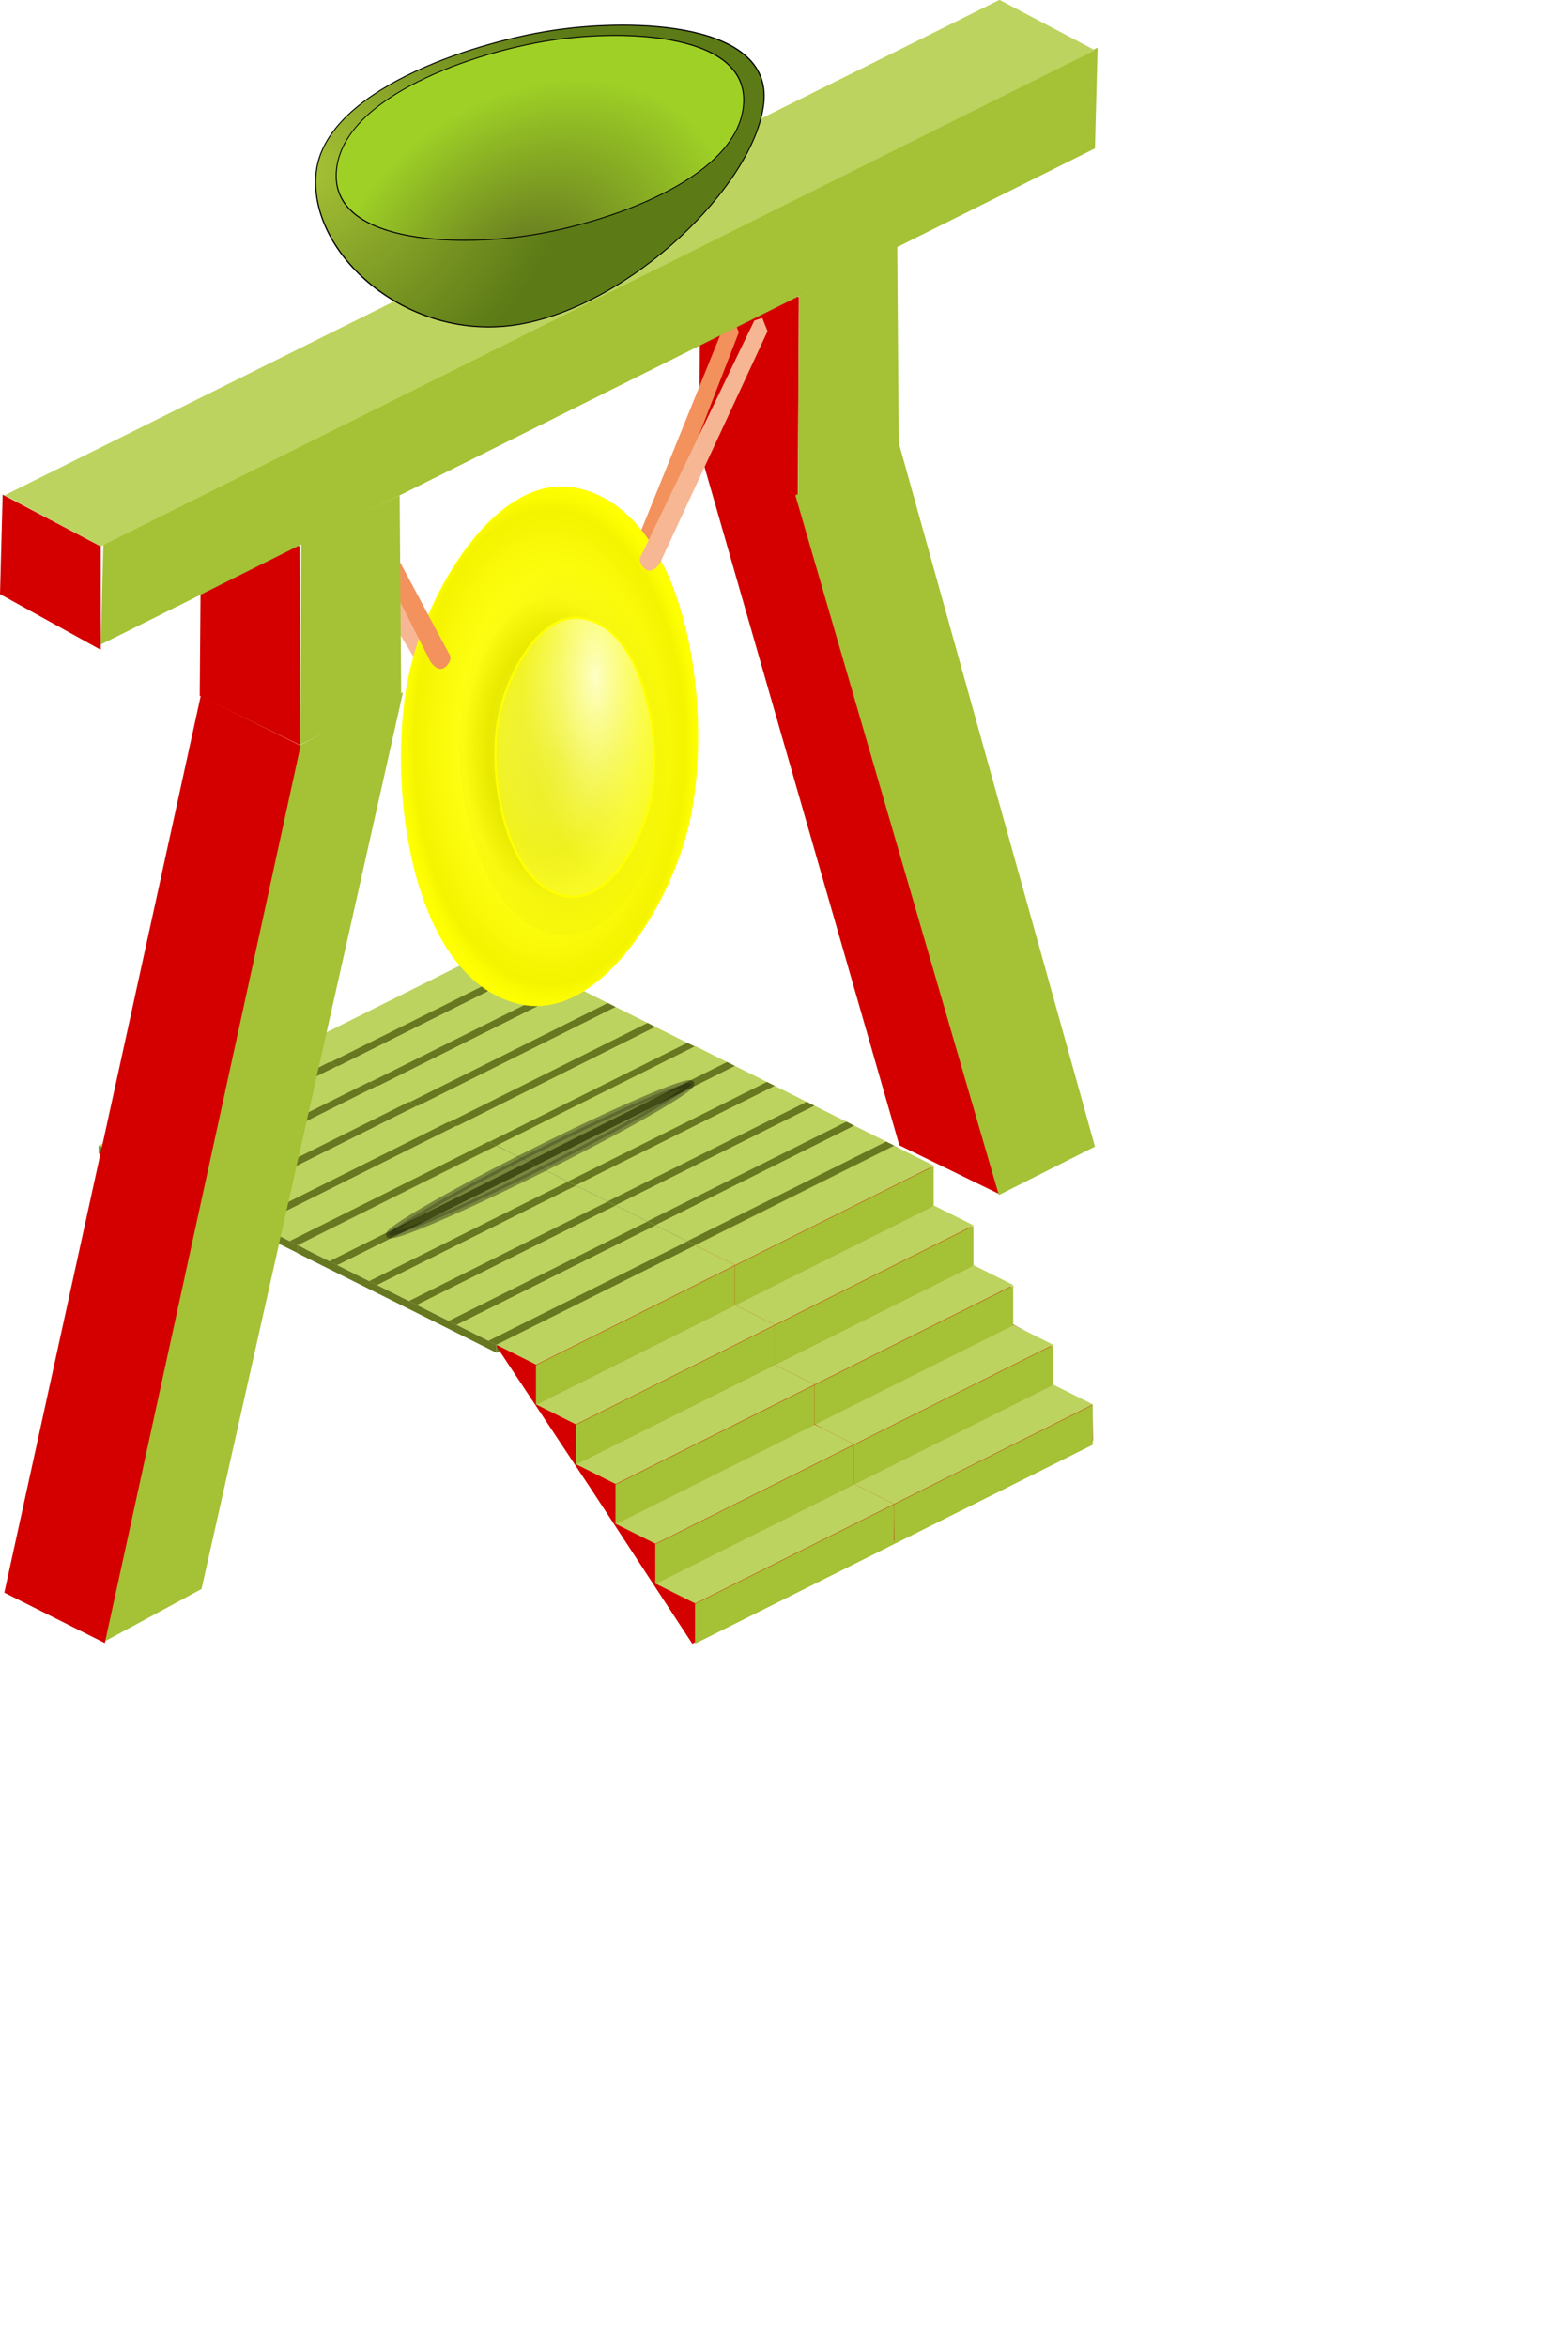<?xml version="1.0" encoding="UTF-8" standalone="no"?>
<!-- Created with Inkscape (http://www.inkscape.org/) -->

<svg
   xmlns:dc="http://purl.org/dc/elements/1.1/"
   xmlns:cc="http://creativecommons.org/ns#"
   xmlns:rdf="http://www.w3.org/1999/02/22-rdf-syntax-ns#"
   xmlns:svg="http://www.w3.org/2000/svg"
   xmlns="http://www.w3.org/2000/svg"
   xmlns:xlink="http://www.w3.org/1999/xlink"
   xmlns:sodipodi="http://sodipodi.sourceforge.net/DTD/sodipodi-0.dtd"
   xmlns:inkscape="http://www.inkscape.org/namespaces/inkscape"
   width="552"
   height="826"
   id="svg7330"
   version="1.1"
   inkscape:version="0.48.2 r9819"
   sodipodi:docname="New document 5">
  <defs
     id="defs7332">
    <radialGradient
       inkscape:collect="always"
       xlink:href="#linearGradient21702"
       id="radialGradient22153"
       gradientUnits="userSpaceOnUse"
       gradientTransform="matrix(1,0,0,1.648,0,-388.543)"
       cx="901.69"
       cy="599.949"
       fx="901.69"
       fy="599.949"
       r="68.267" />
    <linearGradient
       id="linearGradient21702">
      <stop
         style="stop-color:#ffffb6;stop-opacity:1;"
         offset="0"
         id="stop21704" />
      <stop
         id="stop21712"
         offset="0.411"
         style="stop-color:#f1f100;stop-opacity:1;" />
      <stop
         id="stop21710"
         offset="0.577"
         style="stop-color:#ffff14;stop-opacity:1;" />
      <stop
         style="stop-color:#f4f400;stop-opacity:1;"
         offset="0.913"
         id="stop21714" />
      <stop
         style="stop-color:#ffff01;stop-opacity:1;"
         offset="1"
         id="stop21706" />
    </linearGradient>
    <radialGradient
       inkscape:collect="always"
       xlink:href="#linearGradient21734"
       id="radialGradient22155"
       gradientUnits="userSpaceOnUse"
       gradientTransform="matrix(1,0,0,1.654,0,-392.147)"
       cx="907.141"
       cy="603.374"
       fx="907.141"
       fy="603.374"
       r="49.842" />
    <linearGradient
       inkscape:collect="always"
       id="linearGradient21734">
      <stop
         style="stop-color:#d7d900;stop-opacity:1;"
         offset="0"
         id="stop21736" />
      <stop
         style="stop-color:#d7d900;stop-opacity:0;"
         offset="1"
         id="stop21738" />
    </linearGradient>
    <radialGradient
       inkscape:collect="always"
       xlink:href="#linearGradient21734-2"
       id="radialGradient22157"
       gradientUnits="userSpaceOnUse"
       gradientTransform="matrix(-0.679,0.018,-0.044,-1.65,1549.837,1609.461)"
       cx="882.068"
       cy="639.525"
       fx="882.068"
       fy="639.525"
       r="49.842" />
    <linearGradient
       id="linearGradient21734-2">
      <stop
         style="stop-color:#feffc5;stop-opacity:1;"
         offset="0"
         id="stop21736-5" />
      <stop
         style="stop-color:#fdff3f;stop-opacity:0.473;"
         offset="1"
         id="stop21738-0" />
    </linearGradient>
    <inkscape:path-effect
       effect="skeletal"
       id="path-effect21809"
       is_visible="true"
       pattern="m 345,51 c 0,-2.76 2.24,-5 5,-5 2.76,0 5,2.24 5,5 0,2.76 -2.24,5 -5,5 -2.76,0 -5,-2.24 -5,-5 z"
       copytype="single_stretched"
       prop_scale="1"
       scale_y_rel="false"
       spacing="0"
       normal_offset="0"
       tang_offset="0"
       prop_units="false"
       vertical_pattern="false"
       fuse_tolerance="0" />
    <filter
       inkscape:collect="always"
       id="filter21823"
       color-interpolation-filters="sRGB">
      <feGaussianBlur
         inkscape:collect="always"
         stdDeviation="2.286"
         id="feGaussianBlur21825" />
    </filter>
    <radialGradient
       r="100.25"
       fy="918.952"
       fx="946.706"
       cy="918.952"
       cx="946.706"
       gradientTransform="matrix(1.07,0.867,-0.796,0.982,655.619,-873.189)"
       gradientUnits="userSpaceOnUse"
       id="radialGradient21675-7"
       xlink:href="#linearGradient21652-2-5"
       inkscape:collect="always" />
    <linearGradient
       id="linearGradient21652-2-5">
      <stop
         style="stop-color:#a5c135;stop-opacity:1;"
         offset="0"
         id="stop21654-5-8" />
      <stop
         style="stop-color:#5c7a16;stop-opacity:1;"
         offset="1"
         id="stop21656-5-1" />
    </linearGradient>
    <radialGradient
       r="100.25"
       fy="988.152"
       fx="1050.667"
       cy="988.152"
       cx="1050.667"
       gradientTransform="matrix(1,0.014,-0.013,0.96,13.243,-44.945)"
       gradientUnits="userSpaceOnUse"
       id="radialGradient22249"
       xlink:href="#linearGradient21652-0"
       inkscape:collect="always" />
    <linearGradient
       id="linearGradient21652-0">
      <stop
         style="stop-color:#60701f;stop-opacity:1;"
         offset="0"
         id="stop21654-4" />
      <stop
         style="stop-color:#9ed026;stop-opacity:1;"
         offset="1"
         id="stop21656-8" />
    </linearGradient>
  </defs>
<g transform="scale(0.7)">
  <sodipodi:namedview
     id="base"
     pagecolor="#ffffff"
     bordercolor="#666666"
     borderopacity="1.0"
     inkscape:pageopacity="0.0"
     inkscape:pageshadow="2"
     inkscape:zoom="0.35"
     inkscape:cx="375"
     inkscape:cy="520"
     inkscape:document-units="px"
     inkscape:current-layer="layer1"
     showgrid="false"
     inkscape:window-width="635"
     inkscape:window-height="425"
     inkscape:window-x="50"
     inkscape:window-y="50"
     inkscape:window-maximized="0" />
  <g
     inkscape:label="Layer 1"
     inkscape:groupmode="layer"
     id="layer1"
     transform="translate(0,-226.362)">
    <g
       id="g22026"
       transform="translate(-1149.333,75.612)">
      <path
         sodipodi:nodetypes="ccccc"
         inkscape:connector-curvature="0"
         id="path21923-1"
         d="m 1551.111,300.111 -0.555,100 -49.667,-25.889 0.778,-99.333 z"
         style="fill:#d40000;fill-opacity:1;stroke:none" />
      <path
         sodipodi:nodetypes="ccccc"
         inkscape:connector-curvature="0"
         id="path21831-3"
         d="m 1652.168,751.001 -50.555,-24.666 -101.449,-353.003 50.224,26 z"
         style="fill:#d40000;fill-opacity:1;stroke:none" />
      <g
         transform="matrix(2,0,0,2,-2102.296,-975.031)"
         id="g21544">
        <g
           id="g14576-7"
           transform="translate(1400.648,250.932)">
          <g
             transform="translate(799.293,94.684)"
             id="g10212-3-83">
            <path
               sodipodi:nodetypes="ccccc"
               style="fill:#bcd35f;fill-opacity:1;stroke:none"
               inkscape:connector-curvature="0"
               id="path27595-1-7-6-1-0-3-13-1-6-1-83"
               d="m -499.293,480.316 50,-25 10,5 -50,25 z" />
            <path
               sodipodi:nodetypes="ccccc"
               style="fill:#677821;fill-opacity:1;stroke:none"
               inkscape:connector-curvature="0"
               id="path27595-1-7-6-1-0-3-13-1-6-0-12-71"
               d="m -491.293,484.316 50,-25 2,1 -50,25 z" />
          </g>
          <g
             transform="translate(809.293,99.684)"
             id="g10212-3-5-0">
            <path
               sodipodi:nodetypes="ccccc"
               style="fill:#bcd35f;fill-opacity:1;stroke:none"
               inkscape:connector-curvature="0"
               id="path27595-1-7-6-1-0-3-13-1-6-1-7-7"
               d="m -499.293,480.316 50,-25 10,5 -50,25 z" />
            <path
               sodipodi:nodetypes="ccccc"
               style="fill:#677821;fill-opacity:1;stroke:none"
               inkscape:connector-curvature="0"
               id="path27595-1-7-6-1-0-3-13-1-6-0-12-6-34"
               d="m -491.293,484.316 50,-25 2,1 -50,25 z" />
          </g>
          <g
             transform="translate(819.293,104.684)"
             id="g10212-3-2-9">
            <path
               sodipodi:nodetypes="ccccc"
               style="fill:#bcd35f;fill-opacity:1;stroke:none"
               inkscape:connector-curvature="0"
               id="path27595-1-7-6-1-0-3-13-1-6-1-1-6"
               d="m -499.293,480.316 50,-25 10,5 -50,25 z" />
            <path
               sodipodi:nodetypes="ccccc"
               style="fill:#677821;fill-opacity:1;stroke:none"
               inkscape:connector-curvature="0"
               id="path27595-1-7-6-1-0-3-13-1-6-0-12-61-5"
               d="m -491.293,484.316 50,-25 2,1 -50,25 z" />
          </g>
          <g
             transform="translate(829.293,109.684)"
             id="g10212-3-1-1">
            <path
               sodipodi:nodetypes="ccccc"
               style="fill:#bcd35f;fill-opacity:1;stroke:none"
               inkscape:connector-curvature="0"
               id="path27595-1-7-6-1-0-3-13-1-6-1-5-09"
               d="m -499.293,480.316 50,-25 10,5 -50,25 z" />
            <path
               sodipodi:nodetypes="ccccc"
               style="fill:#677821;fill-opacity:1;stroke:none"
               inkscape:connector-curvature="0"
               id="path27595-1-7-6-1-0-3-13-1-6-0-12-7-9"
               d="m -491.293,484.316 50,-25 2,1 -50,25 z" />
          </g>
          <g
             transform="translate(839.293,114.684)"
             id="g10212-3-4-6">
            <path
               sodipodi:nodetypes="ccccc"
               style="fill:#bcd35f;fill-opacity:1;stroke:none"
               inkscape:connector-curvature="0"
               id="path27595-1-7-6-1-0-3-13-1-6-1-8-8"
               d="m -499.293,480.316 50,-25 10,5 -50,25 z" />
            <path
               sodipodi:nodetypes="ccccc"
               style="fill:#677821;fill-opacity:1;stroke:none"
               inkscape:connector-curvature="0"
               id="path27595-1-7-6-1-0-3-13-1-6-0-12-5-3"
               d="m -491.293,484.316 50,-25 2,1 -50,25 z" />
          </g>
          <g
             transform="translate(672.749,205.356)"
             id="g10058-3-4">
            <path
               sodipodi:nodetypes="ccccc"
               inkscape:connector-curvature="0"
               id="path6941-7-7-8-2-5-0-7-2-8-8"
               d="m -322.749,396.644 -50,-25 0,-2 50,25 z"
               style="fill:#677821;fill-opacity:1;stroke:none" />
          </g>
          <g
             transform="matrix(-1,0,0,1,27.251,205.356)"
             id="g10058-3-6-4">
            <path
               sodipodi:nodetypes="ccccc"
               inkscape:connector-curvature="0"
               id="path6941-7-7-8-2-5-0-7-2-8-4-9"
               d="m -322.749,396.644 -50,-25 0,-2 50,25 z"
               style="fill:#677821;fill-opacity:1;stroke:none" />
          </g>
        </g>
        <g
           id="g14576-7-9"
           transform="translate(1350.648,275.759)">
          <g
             transform="translate(799.293,94.684)"
             id="g10212-3-83-2">
            <path
               sodipodi:nodetypes="ccccc"
               style="fill:#bcd35f;fill-opacity:1;stroke:none"
               inkscape:connector-curvature="0"
               id="path27595-1-7-6-1-0-3-13-1-6-1-83-5"
               d="m -499.293,480.316 50,-25 10,5 -50,25 z" />
            <path
               sodipodi:nodetypes="ccccc"
               style="fill:#677821;fill-opacity:1;stroke:none"
               inkscape:connector-curvature="0"
               id="path27595-1-7-6-1-0-3-13-1-6-0-12-71-5"
               d="m -491.293,484.316 50,-25 2,1 -50,25 z" />
          </g>
          <g
             transform="translate(809.293,99.684)"
             id="g10212-3-5-0-3">
            <path
               sodipodi:nodetypes="ccccc"
               style="fill:#bcd35f;fill-opacity:1;stroke:none"
               inkscape:connector-curvature="0"
               id="path27595-1-7-6-1-0-3-13-1-6-1-7-7-3"
               d="m -499.293,480.316 50,-25 10,5 -50,25 z" />
            <path
               sodipodi:nodetypes="ccccc"
               style="fill:#677821;fill-opacity:1;stroke:none"
               inkscape:connector-curvature="0"
               id="path27595-1-7-6-1-0-3-13-1-6-0-12-6-34-3"
               d="m -491.293,484.316 50,-25 2,1 -50,25 z" />
          </g>
          <g
             transform="translate(819.293,104.684)"
             id="g10212-3-2-9-7">
            <path
               sodipodi:nodetypes="ccccc"
               style="fill:#bcd35f;fill-opacity:1;stroke:none"
               inkscape:connector-curvature="0"
               id="path27595-1-7-6-1-0-3-13-1-6-1-1-6-4"
               d="m -499.293,480.316 50,-25 10,5 -50,25 z" />
            <path
               sodipodi:nodetypes="ccccc"
               style="fill:#677821;fill-opacity:1;stroke:none"
               inkscape:connector-curvature="0"
               id="path27595-1-7-6-1-0-3-13-1-6-0-12-61-5-3"
               d="m -491.293,484.316 50,-25 2,1 -50,25 z" />
          </g>
          <g
             transform="translate(829.293,109.684)"
             id="g10212-3-1-1-8">
            <path
               sodipodi:nodetypes="ccccc"
               style="fill:#bcd35f;fill-opacity:1;stroke:none"
               inkscape:connector-curvature="0"
               id="path27595-1-7-6-1-0-3-13-1-6-1-5-09-0"
               d="m -499.293,480.316 50,-25 10,5 -50,25 z" />
            <path
               sodipodi:nodetypes="ccccc"
               style="fill:#677821;fill-opacity:1;stroke:none"
               inkscape:connector-curvature="0"
               id="path27595-1-7-6-1-0-3-13-1-6-0-12-7-9-8"
               d="m -491.293,484.316 50,-25 2,1 -50,25 z" />
          </g>
          <g
             transform="translate(839.293,114.684)"
             id="g10212-3-4-6-8">
            <path
               sodipodi:nodetypes="ccccc"
               style="fill:#bcd35f;fill-opacity:1;stroke:none"
               inkscape:connector-curvature="0"
               id="path27595-1-7-6-1-0-3-13-1-6-1-8-8-0"
               d="m -499.293,480.316 50,-25 10,5 -50,25 z" />
            <path
               sodipodi:nodetypes="ccccc"
               style="fill:#677821;fill-opacity:1;stroke:none"
               inkscape:connector-curvature="0"
               id="path27595-1-7-6-1-0-3-13-1-6-0-12-5-3-6"
               d="m -491.293,484.316 50,-25 2,1 -50,25 z" />
          </g>
          <g
             transform="translate(672.749,205.356)"
             id="g10058-3-4-8">
            <path
               sodipodi:nodetypes="ccccc"
               inkscape:connector-curvature="0"
               id="path6941-7-7-8-2-5-0-7-2-8-8-1"
               d="m -322.749,396.644 -50,-25 0,-2 50,25 z"
               style="fill:#677821;fill-opacity:1;stroke:none" />
          </g>
          <g
             transform="matrix(-1,0,0,1,27.251,205.356)"
             id="g10058-3-6-4-9">
            <path
               sodipodi:nodetypes="ccccc"
               inkscape:connector-curvature="0"
               id="path6941-7-7-8-2-5-0-7-2-8-4-9-8"
               d="m -322.749,396.644 -50,-25 0,-2 50,25 z"
               style="fill:#677821;fill-opacity:1;stroke:none" />
          </g>
        </g>
        <g
           id="g14576-7-9-9"
           transform="translate(1450.648,275.759)">
          <g
             transform="translate(799.293,94.684)"
             id="g10212-3-83-2-7">
            <path
               sodipodi:nodetypes="ccccc"
               style="fill:#bcd35f;fill-opacity:1;stroke:none"
               inkscape:connector-curvature="0"
               id="path27595-1-7-6-1-0-3-13-1-6-1-83-5-2"
               d="m -499.293,480.316 50,-25 10,5 -50,25 z" />
            <path
               sodipodi:nodetypes="ccccc"
               style="fill:#677821;fill-opacity:1;stroke:none"
               inkscape:connector-curvature="0"
               id="path27595-1-7-6-1-0-3-13-1-6-0-12-71-5-2"
               d="m -491.293,484.316 50,-25 2,1 -50,25 z" />
          </g>
          <g
             transform="translate(809.293,99.684)"
             id="g10212-3-5-0-3-8">
            <path
               sodipodi:nodetypes="ccccc"
               style="fill:#bcd35f;fill-opacity:1;stroke:none"
               inkscape:connector-curvature="0"
               id="path27595-1-7-6-1-0-3-13-1-6-1-7-7-3-2"
               d="m -499.293,480.316 50,-25 10,5 -50,25 z" />
            <path
               sodipodi:nodetypes="ccccc"
               style="fill:#677821;fill-opacity:1;stroke:none"
               inkscape:connector-curvature="0"
               id="path27595-1-7-6-1-0-3-13-1-6-0-12-6-34-3-8"
               d="m -491.293,484.316 50,-25 2,1 -50,25 z" />
          </g>
          <g
             transform="translate(819.293,104.684)"
             id="g10212-3-2-9-7-9">
            <path
               sodipodi:nodetypes="ccccc"
               style="fill:#bcd35f;fill-opacity:1;stroke:none"
               inkscape:connector-curvature="0"
               id="path27595-1-7-6-1-0-3-13-1-6-1-1-6-4-0"
               d="m -499.293,480.316 50,-25 10,5 -50,25 z" />
            <path
               sodipodi:nodetypes="ccccc"
               style="fill:#677821;fill-opacity:1;stroke:none"
               inkscape:connector-curvature="0"
               id="path27595-1-7-6-1-0-3-13-1-6-0-12-61-5-3-7"
               d="m -491.293,484.316 50,-25 2,1 -50,25 z" />
          </g>
          <g
             transform="translate(829.293,109.684)"
             id="g10212-3-1-1-8-8">
            <path
               sodipodi:nodetypes="ccccc"
               style="fill:#bcd35f;fill-opacity:1;stroke:none"
               inkscape:connector-curvature="0"
               id="path27595-1-7-6-1-0-3-13-1-6-1-5-09-0-1"
               d="m -499.293,480.316 50,-25 10,5 -50,25 z" />
            <path
               sodipodi:nodetypes="ccccc"
               style="fill:#677821;fill-opacity:1;stroke:none"
               inkscape:connector-curvature="0"
               id="path27595-1-7-6-1-0-3-13-1-6-0-12-7-9-8-5"
               d="m -491.293,484.316 50,-25 2,1 -50,25 z" />
          </g>
          <g
             transform="translate(839.293,114.684)"
             id="g10212-3-4-6-8-8">
            <path
               sodipodi:nodetypes="ccccc"
               style="fill:#bcd35f;fill-opacity:1;stroke:none"
               inkscape:connector-curvature="0"
               id="path27595-1-7-6-1-0-3-13-1-6-1-8-8-0-6"
               d="m -499.293,480.316 50,-25 10,5 -50,25 z" />
            <path
               sodipodi:nodetypes="ccccc"
               style="fill:#677821;fill-opacity:1;stroke:none"
               inkscape:connector-curvature="0"
               id="path27595-1-7-6-1-0-3-13-1-6-0-12-5-3-6-1"
               d="m -491.293,484.316 50,-25 2,1 -50,25 z" />
          </g>
          <g
             transform="translate(672.749,205.356)"
             id="g10058-3-4-8-2">
            <path
               sodipodi:nodetypes="ccccc"
               inkscape:connector-curvature="0"
               id="path6941-7-7-8-2-5-0-7-2-8-8-1-4"
               d="m -322.749,396.644 -50,-25 0,-2 50,25 z"
               style="fill:#677821;fill-opacity:1;stroke:none" />
          </g>
          <g
             transform="matrix(-1,0,0,1,27.251,205.356)"
             id="g10058-3-6-4-9-2">
            <path
               sodipodi:nodetypes="ccccc"
               inkscape:connector-curvature="0"
               id="path6941-7-7-8-2-5-0-7-2-8-4-9-8-5"
               d="m -322.749,396.644 -50,-25 0,-2 50,25 z"
               style="fill:#677821;fill-opacity:1;stroke:none" />
          </g>
        </g>
        <g
           id="g14576-7-9-8"
           transform="translate(1400.648,300.815)">
          <g
             transform="translate(799.293,94.684)"
             id="g10212-3-83-2-6">
            <path
               sodipodi:nodetypes="ccccc"
               style="fill:#bcd35f;fill-opacity:1;stroke:none"
               inkscape:connector-curvature="0"
               id="path27595-1-7-6-1-0-3-13-1-6-1-83-5-26"
               d="m -499.293,480.316 50,-25 10,5 -50,25 z" />
            <path
               sodipodi:nodetypes="ccccc"
               style="fill:#677821;fill-opacity:1;stroke:none"
               inkscape:connector-curvature="0"
               id="path27595-1-7-6-1-0-3-13-1-6-0-12-71-5-5"
               d="m -491.293,484.316 50,-25 2,1 -50,25 z" />
          </g>
          <g
             transform="translate(809.293,99.684)"
             id="g10212-3-5-0-3-3">
            <path
               sodipodi:nodetypes="ccccc"
               style="fill:#bcd35f;fill-opacity:1;stroke:none"
               inkscape:connector-curvature="0"
               id="path27595-1-7-6-1-0-3-13-1-6-1-7-7-3-9"
               d="m -499.293,480.316 50,-25 10,5 -50,25 z" />
            <path
               sodipodi:nodetypes="ccccc"
               style="fill:#677821;fill-opacity:1;stroke:none"
               inkscape:connector-curvature="0"
               id="path27595-1-7-6-1-0-3-13-1-6-0-12-6-34-3-2"
               d="m -491.293,484.316 50,-25 2,1 -50,25 z" />
          </g>
          <g
             transform="translate(819.293,104.684)"
             id="g10212-3-2-9-7-4">
            <path
               sodipodi:nodetypes="ccccc"
               style="fill:#bcd35f;fill-opacity:1;stroke:none"
               inkscape:connector-curvature="0"
               id="path27595-1-7-6-1-0-3-13-1-6-1-1-6-4-6"
               d="m -499.293,480.316 50,-25 10,5 -50,25 z" />
            <path
               sodipodi:nodetypes="ccccc"
               style="fill:#677821;fill-opacity:1;stroke:none"
               inkscape:connector-curvature="0"
               id="path27595-1-7-6-1-0-3-13-1-6-0-12-61-5-3-1"
               d="m -491.293,484.316 50,-25 2,1 -50,25 z" />
          </g>
          <g
             transform="translate(829.293,109.684)"
             id="g10212-3-1-1-8-82">
            <path
               sodipodi:nodetypes="ccccc"
               style="fill:#bcd35f;fill-opacity:1;stroke:none"
               inkscape:connector-curvature="0"
               id="path27595-1-7-6-1-0-3-13-1-6-1-5-09-0-11"
               d="m -499.293,480.316 50,-25 10,5 -50,25 z" />
            <path
               sodipodi:nodetypes="ccccc"
               style="fill:#677821;fill-opacity:1;stroke:none"
               inkscape:connector-curvature="0"
               id="path27595-1-7-6-1-0-3-13-1-6-0-12-7-9-8-9"
               d="m -491.293,484.316 50,-25 2,1 -50,25 z" />
          </g>
          <g
             transform="translate(839.293,114.684)"
             id="g10212-3-4-6-8-7">
            <path
               sodipodi:nodetypes="ccccc"
               style="fill:#bcd35f;fill-opacity:1;stroke:none"
               inkscape:connector-curvature="0"
               id="path27595-1-7-6-1-0-3-13-1-6-1-8-8-0-62"
               d="m -499.293,480.316 50,-25 10,5 -50,25 z" />
            <path
               sodipodi:nodetypes="ccccc"
               style="fill:#677821;fill-opacity:1;stroke:none"
               inkscape:connector-curvature="0"
               id="path27595-1-7-6-1-0-3-13-1-6-0-12-5-3-6-9"
               d="m -491.293,484.316 50,-25 2,1 -50,25 z" />
          </g>
          <g
             transform="translate(672.749,205.356)"
             id="g10058-3-4-8-5">
            <path
               sodipodi:nodetypes="ccccc"
               inkscape:connector-curvature="0"
               id="path6941-7-7-8-2-5-0-7-2-8-8-1-2"
               d="m -322.749,396.644 -50,-25 0,-2 50,25 z"
               style="fill:#677821;fill-opacity:1;stroke:none" />
          </g>
          <g
             transform="matrix(-1,0,0,1,27.251,205.356)"
             id="g10058-3-6-4-9-0">
            <path
               sodipodi:nodetypes="ccccc"
               inkscape:connector-curvature="0"
               id="path6941-7-7-8-2-5-0-7-2-8-4-9-8-0"
               d="m -322.749,396.644 -50,-25 0,-2 50,25 z"
               style="fill:#677821;fill-opacity:1;stroke:none" />
          </g>
        </g>
        <g
           transform="translate(-0.018,200.704)"
           id="g21159-3">
          <path
             style="fill:#d40000;fill-opacity:1;stroke:none"
             d="m 1849.913,750.228 -25.126,-38.384 -24.121,-36.364 50.251,-25.253 9.045,5.04 0,10.101 10.05,5.051 0,10.101 10.05,5.051 -0.502,8.848 10.553,5.808 0.251,9.975 10.176,4.987 0.126,9.028 z"
             id="path6941-7-7-8-2-5-0-3-9-9"
             inkscape:connector-curvature="0"
             sodipodi:nodetypes="ccccccccccccccc" />
          <path
             d="m 1800.667,675.111 50,-25 10,5 -50,25 z"
             id="path27595-1-7-6-1-0-3-13-1-6-8-98-5-1"
             inkscape:connector-curvature="0"
             style="fill:#bcd35f;fill-opacity:1;stroke:none"
             sodipodi:nodetypes="ccccc" />
          <path
             d="m 1840.667,735.111 50,-25 10,5 -50,25 z"
             id="path27595-1-7-6-1-0-3-13-1-6-8-98-1-8"
             inkscape:connector-curvature="0"
             style="fill:#bcd35f;fill-opacity:1;stroke:none"
             sodipodi:nodetypes="ccccc" />
          <path
             d="m 1830.667,720.111 50,-25 10,5 -50,25 z"
             id="path27595-1-7-6-1-0-3-13-1-6-8-98-2-1"
             inkscape:connector-curvature="0"
             style="fill:#bcd35f;fill-opacity:1;stroke:none"
             sodipodi:nodetypes="ccccc" />
          <path
             d="m 1820.667,705.111 50,-25 10,5 -50,25 z"
             id="path27595-1-7-6-1-0-3-13-1-6-8-98-0-9"
             inkscape:connector-curvature="0"
             style="fill:#bcd35f;fill-opacity:1;stroke:none"
             sodipodi:nodetypes="ccccc" />
          <path
             d="m 1810.667,690.111 50,-25 10,5 -50,25 z"
             id="path27595-1-7-6-1-0-3-13-1-6-8-98-16-5"
             inkscape:connector-curvature="0"
             style="fill:#bcd35f;fill-opacity:1;stroke:none"
             sodipodi:nodetypes="ccccc" />
          <path
             style="fill:#a5c135;fill-opacity:1;stroke:none"
             d="m 1810.605,690.228 50,-25 0,-10 -50,25 z"
             id="path6941-7-7-8-2-5-0-7-0-6-5-4-3"
             inkscape:connector-curvature="0"
             sodipodi:nodetypes="ccccc" />
          <path
             style="fill:#a5c135;fill-opacity:1;stroke:none"
             d="m 1850.605,750.228 50,-25 0,-10 -50,25 z"
             id="path6941-7-7-8-2-5-0-7-0-6-5-0-2"
             inkscape:connector-curvature="0"
             sodipodi:nodetypes="ccccc" />
          <path
             style="fill:#a5c135;fill-opacity:1;stroke:none"
             d="m 1820.605,705.228 50,-25 0,-10 -50,25 z"
             id="path6941-7-7-8-2-5-0-7-0-6-5-6-5"
             inkscape:connector-curvature="0"
             sodipodi:nodetypes="ccccc" />
          <path
             style="fill:#a5c135;fill-opacity:1;stroke:none"
             d="m 1840.605,735.228 50,-25 0,-10 -50,25 z"
             id="path6941-7-7-8-2-5-0-7-0-6-5-1-2"
             inkscape:connector-curvature="0"
             sodipodi:nodetypes="ccccc" />
          <path
             style="fill:#a5c135;fill-opacity:1;stroke:none"
             d="m 1830.605,720.228 50,-25 0,-10 -50,25 z"
             id="path6941-7-7-8-2-5-0-7-0-6-5-8-5"
             inkscape:connector-curvature="0"
             sodipodi:nodetypes="ccccc" />
        </g>
        <g
           transform="translate(-50.019,225.704)"
           id="g21159-3-8">
          <path
             style="fill:#d40000;fill-opacity:1;stroke:none"
             d="m 1849.913,750.228 -25.126,-38.384 -24.121,-36.364 50.251,-25.253 9.045,5.04 0,10.101 10.05,5.051 0,10.101 10.05,5.051 -0.502,8.848 10.553,5.808 0.251,9.975 10.176,4.987 0.126,9.028 z"
             id="path6941-7-7-8-2-5-0-3-9-9-6"
             inkscape:connector-curvature="0"
             sodipodi:nodetypes="ccccccccccccccc" />
          <path
             d="m 1800.667,675.111 50,-25 10,5 -50,25 z"
             id="path27595-1-7-6-1-0-3-13-1-6-8-98-5-1-7"
             inkscape:connector-curvature="0"
             style="fill:#bcd35f;fill-opacity:1;stroke:none"
             sodipodi:nodetypes="ccccc" />
          <path
             d="m 1840.667,735.111 50,-25 10,5 -50,25 z"
             id="path27595-1-7-6-1-0-3-13-1-6-8-98-1-8-7"
             inkscape:connector-curvature="0"
             style="fill:#bcd35f;fill-opacity:1;stroke:none"
             sodipodi:nodetypes="ccccc" />
          <path
             d="m 1830.667,720.111 50,-25 10,5 -50,25 z"
             id="path27595-1-7-6-1-0-3-13-1-6-8-98-2-1-2"
             inkscape:connector-curvature="0"
             style="fill:#bcd35f;fill-opacity:1;stroke:none"
             sodipodi:nodetypes="ccccc" />
          <path
             d="m 1820.667,705.111 50,-25 10,5 -50,25 z"
             id="path27595-1-7-6-1-0-3-13-1-6-8-98-0-9-2"
             inkscape:connector-curvature="0"
             style="fill:#bcd35f;fill-opacity:1;stroke:none"
             sodipodi:nodetypes="ccccc" />
          <path
             d="m 1810.667,690.111 50,-25 10,5 -50,25 z"
             id="path27595-1-7-6-1-0-3-13-1-6-8-98-16-5-9"
             inkscape:connector-curvature="0"
             style="fill:#bcd35f;fill-opacity:1;stroke:none"
             sodipodi:nodetypes="ccccc" />
          <path
             style="fill:#a5c135;fill-opacity:1;stroke:none"
             d="m 1810.605,690.228 50,-25 0,-10 -50,25 z"
             id="path6941-7-7-8-2-5-0-7-0-6-5-4-3-4"
             inkscape:connector-curvature="0"
             sodipodi:nodetypes="ccccc" />
          <path
             style="fill:#a5c135;fill-opacity:1;stroke:none"
             d="m 1850.605,750.228 50,-25 0,-10 -50,25 z"
             id="path6941-7-7-8-2-5-0-7-0-6-5-0-2-1"
             inkscape:connector-curvature="0"
             sodipodi:nodetypes="ccccc" />
          <path
             style="fill:#a5c135;fill-opacity:1;stroke:none"
             d="m 1820.605,705.228 50,-25 0,-10 -50,25 z"
             id="path6941-7-7-8-2-5-0-7-0-6-5-6-5-9"
             inkscape:connector-curvature="0"
             sodipodi:nodetypes="ccccc" />
          <path
             style="fill:#a5c135;fill-opacity:1;stroke:none"
             d="m 1840.605,735.228 50,-25 0,-10 -50,25 z"
             id="path6941-7-7-8-2-5-0-7-0-6-5-1-2-6"
             inkscape:connector-curvature="0"
             sodipodi:nodetypes="ccccc" />
          <path
             style="fill:#a5c135;fill-opacity:1;stroke:none"
             d="m 1830.605,720.228 50,-25 0,-10 -50,25 z"
             id="path6941-7-7-8-2-5-0-7-0-6-5-8-5-9"
             inkscape:connector-curvature="0"
             sodipodi:nodetypes="ccccc" />
        </g>
      </g>
      <path
         sodipodi:nodetypes="ccscccc"
         inkscape:connector-curvature="0"
         id="path21985-0"
         d="m 1315.898,412.694 42.333,69.667 c 0,0 4,6.667 8,2.667 4,-4 1.333,-6.667 1.333,-6.667 l -45,-71 -4,-1.333 z"
         style="fill:#f7b794;fill-opacity:0.996;stroke:none" />
      <path
         sodipodi:nodetypes="ccscccc"
         inkscape:connector-curvature="0"
         id="path21985-6"
         d="m 1520.893,317.794 -49.038,126.421 c 0,0 -4.026,6.651 -8.01,2.636 -3.985,-4.015 -1.308,-6.672 -1.308,-6.672 l 51.709,-127.744 4.005,-1.318 z"
         style="fill:#f3925d;fill-opacity:0.996;stroke:none" />
      <g
         transform="matrix(1.095,0,0,1.161,438.352,-170.773)"
         id="g21784">
        <path
           style="fill:url(#radialGradient22153);fill-opacity:1;stroke:#ffff00;stroke-width:0.5;stroke-linecap:round;stroke-linejoin:round;stroke-miterlimit:4;stroke-opacity:1;stroke-dasharray:none;stroke-dashoffset:0.1"
           d="m 888.154,711.401 c 36.757,7.762 70.451,-44.39 78.213,-81.148 10.4,-49.247 -2.568,-131.732 -51.883,-141.807 -37.049,-7.569 -70.072,45.664 -77.64,82.713 -9.963,48.771 2.607,129.956 51.311,140.241 z"
           id="path21700"
           inkscape:connector-curvature="0"
           sodipodi:nodetypes="sssss" />
        <path
           style="fill:url(#radialGradient22155);fill-opacity:1;stroke:none"
           d="m 904.812,681.509 c 27.248,4.057 49.604,-35.606 53.66,-62.854 5.435,-36.506 -7.704,-96.308 -44.245,-101.501 -27.453,-3.902 -49.27,36.521 -53.172,63.974 -5.136,36.138 7.654,95.006 43.757,100.381 z"
           id="path21700-9"
           inkscape:connector-curvature="0"
           sodipodi:nodetypes="sssss" />
        <path
           style="fill:url(#radialGradient22157);fill-opacity:1;stroke:#ffff00"
           d="m 909.673,664.909 c 19.959,2.971 36.334,-26.081 39.305,-46.04 3.981,-26.74 -5.643,-70.544 -32.409,-74.348 -20.109,-2.858 -36.09,26.751 -38.948,46.86 -3.762,26.471 5.606,69.591 32.051,73.528 z"
           id="path21700-9-8"
           inkscape:connector-curvature="0"
           sodipodi:nodetypes="sssss" />
      </g>
      <path
         sodipodi:nodetypes="ccscccc"
         inkscape:connector-curvature="0"
         id="path21985"
         d="m 1330.333,413.333 35.333,69.667 c 0,0 4,6.667 8,2.667 4,-4 1.333,-6.667 1.333,-6.667 l -38,-71 -4,-1.333 z"
         style="fill:#f3925d;fill-opacity:0.996;stroke:none" />
      <path
         inkscape:connector-curvature="0"
         inkscape:original-d="m 1345,771.33332 152,-76"
         inkscape:path-effect="#path-effect21809"
         id="path21807"
         d="m 1345,771.333 c -1.234,-2.469 31.812,-21.496 73.764,-42.472 41.952,-20.976 77.002,-35.996 78.236,-33.528 1.234,2.469 -31.812,21.496 -73.764,42.472 -41.952,20.976 -77.002,35.996 -78.236,33.528 z"
         style="opacity:0.6;fill:#000000;fill-opacity:1;stroke:#000000;stroke-width:3;stroke-miterlimit:4;stroke-dasharray:none;filter:url(#filter21823)" />
      <path
         inkscape:connector-curvature="0"
         id="path21795"
         d="M 1250.667,949.333 1201.333,976 1300,525.333 1352,498.667 z"
         style="fill:#a5c135;fill-opacity:1;stroke:none" />
      <path
         sodipodi:nodetypes="ccccc"
         inkscape:connector-curvature="0"
         id="path21831"
         d="m 1151.498,951.168 50.555,25.334 98.449,-451.003 -50.224,-25 z"
         style="fill:#d40000;fill-opacity:1;stroke:none" />
      <path
         sodipodi:nodetypes="ccccc"
         inkscape:connector-curvature="0"
         id="path21795-7"
         d="m 1651.667,751.333 48.333,-24.333 -98.667,-353.667 -52,26.333 z"
         style="fill:#a5c135;fill-opacity:1;stroke:none" />
      <path
         sodipodi:nodetypes="ccccc"
         inkscape:connector-curvature="0"
         id="path21923"
         d="m 1300,425.333 0.445,100 -50.667,-24.889 0.778,-100.333 z"
         style="fill:#d40000;fill-opacity:1;stroke:none" />
      <path
         sodipodi:nodetypes="ccccc"
         inkscape:connector-curvature="0"
         id="path21923-8"
         d="m 1300.871,423.962 -0.445,101 50.667,-24.889 -0.778,-100.333 z"
         style="fill:#a5c135;fill-opacity:1;stroke:none" />
      <path
         sodipodi:nodetypes="ccccc"
         inkscape:connector-curvature="0"
         id="path21923-8-3"
         d="m 1551.111,299.5 -0.445,100 50.667,-24.889 -0.778,-100.333 z"
         style="fill:#a5c135;fill-opacity:1;stroke:none" />
      <path
         inkscape:connector-curvature="0"
         id="path21979"
         d="m 1200,474.667 1.333,-50.667 500,-249.333 -1.333,50.667 z"
         style="fill:#a5c135;fill-opacity:1;stroke:none" />
      <path
         sodipodi:nodetypes="ccccc"
         inkscape:connector-curvature="0"
         id="path21981"
         d="m 1149.333,449.333 1.333,-50 49.333,26 0,52 z"
         style="fill:#d40000;fill-opacity:1;stroke:none" />
      <path
         sodipodi:nodetypes="ccccc"
         inkscape:connector-curvature="0"
         id="path21983"
         d="m 1151.667,399.667 500.333,-249 48,25.333 -500,249.333 z"
         style="fill:#bcd35f;fill-opacity:1;stroke:none" />
      <path
         sodipodi:nodetypes="ccscccc"
         inkscape:connector-curvature="0"
         id="path21985-0-3"
         d="m 1535.331,317.21 -54.038,116.421 c 0,0 -4.026,6.651 -8.01,2.636 -3.985,-4.015 -1.308,-6.672 -1.308,-6.672 l 56.709,-117.744 4.005,-1.318 z"
         style="fill:#f7b794;fill-opacity:0.996;stroke:none" />
      <g
         id="g21694"
         transform="matrix(1.023,-0.157,-0.11,0.994,439.596,-460.241)">
        <path
           sodipodi:nodetypes="ssszs"
           inkscape:connector-curvature="0"
           id="path21650-4"
           d="m 940.667,850.333 c 0,-40.886 69.114,-54.267 110,-54.267 40.886,0 110,13.381 110,54.267 0,40.886 -55.118,93.204 -110,94.267 -54.882,1.062 -110,-53.381 -110,-94.267 z"
           style="fill:url(#radialGradient21675-7);fill-opacity:1;stroke:#000000;stroke-width:0.55;stroke-linecap:round;stroke-linejoin:round;stroke-miterlimit:4;stroke-opacity:1;stroke-dasharray:none;stroke-dashoffset:0.1" />
        <path
           sodipodi:nodetypes="sssss"
           inkscape:connector-curvature="0"
           id="path21650"
           d="m 950.667,850.333 c 0,-37.169 62.831,-49.333 100,-49.333 37.169,0 100,12.164 100,49.333 0,37.169 -62.831,49.333 -100,49.333 -37.169,0 -100,-12.164 -100,-49.333 z"
           style="fill:url(#radialGradient22249);fill-opacity:1;stroke:#000000;stroke-width:0.5;stroke-linecap:round;stroke-linejoin:round;stroke-miterlimit:4;stroke-opacity:1;stroke-dasharray:none;stroke-dashoffset:0.1" />
      </g>
    </g>
  </g>
  </g>
</svg>
